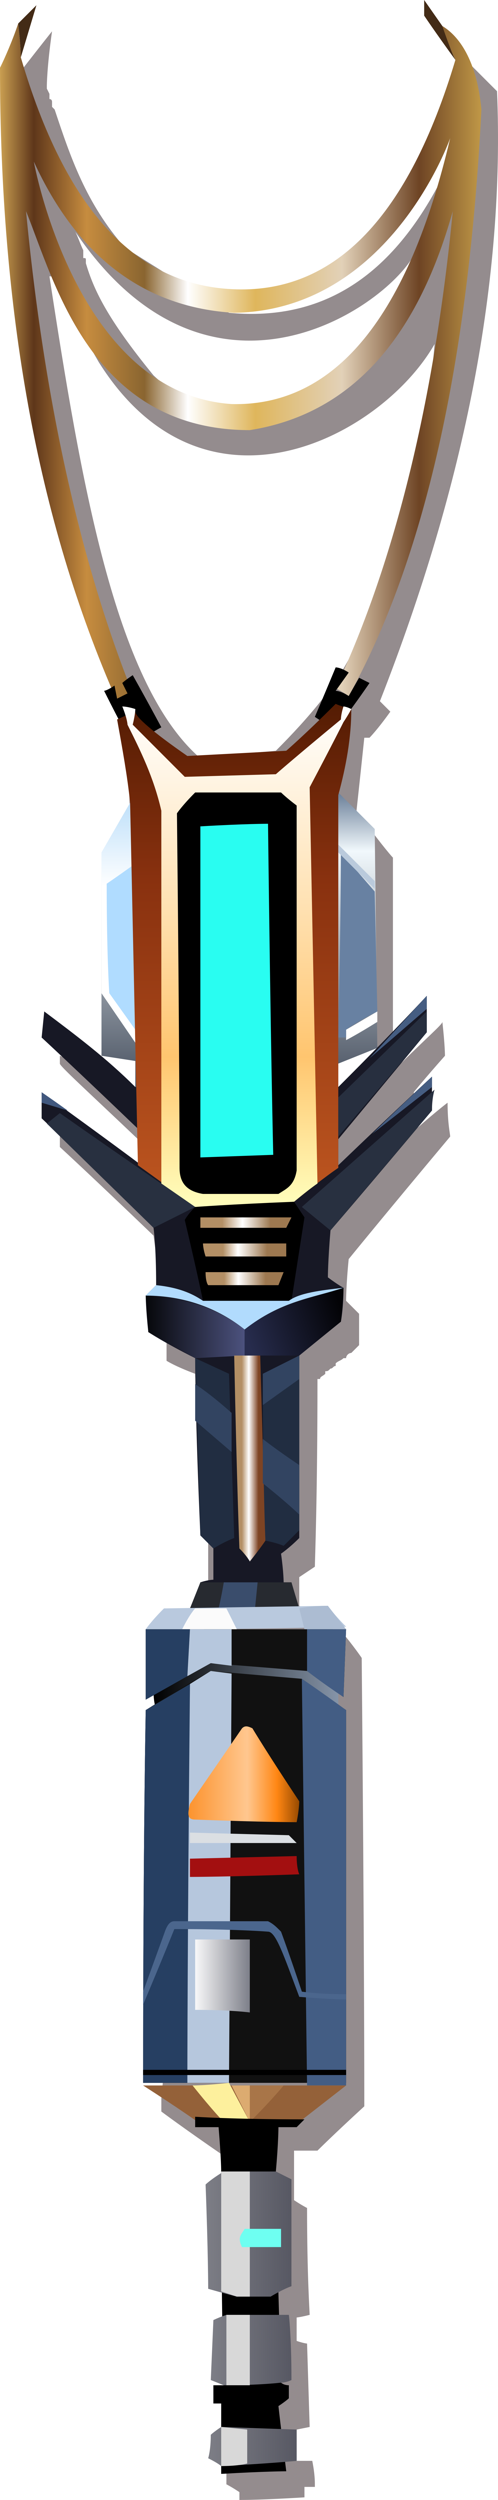 <?xml version="1.0" encoding="UTF-8" standalone="no"?>
<svg
   width="191.375"
   height="959"
   viewBox="0 0 191.375 959"
   version="1.1"
   id="svg212"
   sodipodi:docname="cb-layer-1150.svg"
   xmlns:inkscape="http://www.inkscape.org/namespaces/inkscape"
   xmlns:sodipodi="http://sodipodi.sourceforge.net/DTD/sodipodi-0.dtd"
   xmlns:xlink="http://www.w3.org/1999/xlink"
   xmlns="http://www.w3.org/2000/svg"
   xmlns:svg="http://www.w3.org/2000/svg">
  <sodipodi:namedview
     id="namedview214"
     pagecolor="#ffffff"
     bordercolor="#666666"
     borderopacity="1.0"
     inkscape:pageshadow="2"
     inkscape:pageopacity="0.0"
     inkscape:pagecheckerboard="0" />
  <defs
     id="defs133">
    <linearGradient
       x1="219.317"
       y1="117.25"
       x2="0"
       y2="117.25"
       id="id-99070"
       gradientTransform="scale(0.844,1.185)"
       gradientUnits="userSpaceOnUse">
      <stop
         stop-color="#C09847"
         offset="0%"
         id="stop2" />
      <stop
         stop-color="#6E4424"
         offset="13%"
         id="stop4" />
      <stop
         stop-color="#E2D1B8"
         offset="29%"
         id="stop6" />
      <stop
         stop-color="#DFB65C"
         offset="47%"
         id="stop8" />
      <stop
         stop-color="#FFFFFF"
         offset="61%"
         id="stop10" />
      <stop
         stop-color="#8A6530"
         offset="70%"
         id="stop12" />
      <stop
         stop-color="#C68C3F"
         offset="82%"
         id="stop14" />
      <stop
         stop-color="#5E361A"
         offset="93%"
         id="stop16" />
      <stop
         stop-color="#CA9F51"
         offset="100%"
         id="stop18" />
    </linearGradient>
    <linearGradient
       x1="94.989"
       y1="294.434"
       x2="94.989"
       y2="403.878"
       id="id-99071"
       gradientTransform="scale(0.969,1.032)"
       gradientUnits="userSpaceOnUse">
      <stop
         stop-color="#687D97"
         offset="0%"
         id="stop21" />
      <stop
         stop-color="#F1F8FC"
         offset="20%"
         id="stop23" />
      <stop
         stop-color="#485160"
         offset="100%"
         id="stop25" />
    </linearGradient>
    <linearGradient
       x1="121.041"
       y1="115.779"
       x2="121.041"
       y2="127.883"
       id="id-99072"
       gradientTransform="scale(0.376,2.66)"
       gradientUnits="userSpaceOnUse">
      <stop
         stop-color="#BFE0FA"
         offset="0%"
         id="stop28" />
      <stop
         stop-color="#FFFFFF"
         offset="100%"
         id="stop30" />
    </linearGradient>
    <linearGradient
       x1="131.795"
       y1="184.377"
       x2="131.795"
       y2="316.172"
       id="id-99073"
       gradientTransform="scale(0.683,1.464)"
       gradientUnits="userSpaceOnUse">
      <stop
         stop-color="#541C03"
         offset="0%"
         id="stop33" />
      <stop
         stop-color="#89310F"
         offset="35%"
         id="stop35" />
      <stop
         stop-color="#BE5620"
         offset="100%"
         id="stop37" />
    </linearGradient>
    <linearGradient
       x1="134.416"
       y1="183.468"
       x2="134.416"
       y2="313.452"
       id="id-99074"
       gradientTransform="scale(0.677,1.477)"
       gradientUnits="userSpaceOnUse">
      <stop
         stop-color="#FFFFFF"
         offset="0%"
         id="stop40" />
      <stop
         stop-color="#FFE2B4"
         offset="39%"
         id="stop42" />
      <stop
         stop-color="#FFC56F"
         offset="70%"
         id="stop44" />
      <stop
         stop-color="#FFFFBD"
         offset="100%"
         id="stop46" />
    </linearGradient>
    <filter
       width="1.686"
       height="1.166"
       x="-0.343"
       y="-0.075"
       id="id-99075"
       filterUnits="objectBoundingBox">
      <feMorphology
         result="id-99076"
         in="SourceAlpha"
         operator="dilate"
         radius="2"
         id="feMorphology49" />
      <feOffset
         result="id-99077"
         in="SourceAlpha"
         dx="0"
         dy="2"
         id="feOffset51" />
      <feGaussianBlur
         result="id-99079"
         in="SourceAlpha"
         stdDeviation="4"
         id="feGaussianBlur53" />
      <feColorMatrix
         in="SourceAlpha"
         type="matrix"
         values="0 0 0 0 0.161 0 0 0 0 0.992 0 0 0 0 0.601 0 0 0 0.511 0"
         id="feColorMatrix55" />
    </filter>
    <path
       d="m 77,317 c 17,-1 26,-1 26,-1 1,85 2,127 2,127 l -28,1 c 0,-85 0,-127 0,-127 z"
       id="id-99082" />
    <path
       d="m 77,317 c 17,-1 26,-1 26,-1 1,85 2,127 2,127 l -28,1 c 0,-85 0,-127 0,-127 z"
       id="path59" />
    <linearGradient
       x1="35.142"
       y1="1387.321"
       x2="28.87"
       y2="1387.321"
       id="id-99084"
       gradientTransform="scale(2.958,0.338)"
       gradientUnits="userSpaceOnUse">
      <stop
         stop-color="#9D7850"
         offset="0%"
         id="stop61" />
      <stop
         stop-color="#FFFFFF"
         offset="58%"
         id="stop63" />
      <stop
         stop-color="#B38F65"
         offset="100%"
         id="stop65" />
    </linearGradient>
    <linearGradient
       x1="43.481"
       y1="1213.05"
       x2="30.832"
       y2="1213.05"
       id="id-99085"
       gradientTransform="scale(2.53,0.395)"
       gradientUnits="userSpaceOnUse">
      <stop
         stop-color="#9D7850"
         offset="23%"
         id="stop68" />
      <stop
         stop-color="#FFFFFF"
         offset="58%"
         id="stop70" />
      <stop
         stop-color="#B38F65"
         offset="76%"
         id="stop72" />
    </linearGradient>
    <linearGradient
       x1="44.499"
       y1="1201.475"
       x2="32.252"
       y2="1201.475"
       id="id-99086"
       gradientTransform="scale(2.449,0.408)"
       gradientUnits="userSpaceOnUse">
      <stop
         stop-color="#9D7850"
         offset="23%"
         id="stop75" />
      <stop
         stop-color="#FFFFFF"
         offset="58%"
         id="stop77" />
      <stop
         stop-color="#B38F65"
         offset="76%"
         id="stop79" />
    </linearGradient>
    <linearGradient
       x1="109.186"
       y1="610.104"
       x2="77.754"
       y2="617.648"
       id="id-99087"
       gradientTransform="scale(1.209,0.827)"
       gradientUnits="userSpaceOnUse">
      <stop
         stop-color="#030306"
         offset="0%"
         id="stop82" />
      <stop
         stop-color="#272C4D"
         offset="100%"
         id="stop84" />
    </linearGradient>
    <linearGradient
       x1="74.704"
       y1="640.478"
       x2="44.504"
       y2="640.478"
       id="id-99088"
       gradientTransform="scale(1.258,0.795)"
       gradientUnits="userSpaceOnUse">
      <stop
         stop-color="#4C527E"
         offset="0%"
         id="stop87" />
      <stop
         stop-color="#06070A"
         offset="100%"
         id="stop89" />
    </linearGradient>
    <linearGradient
       x1="254.63"
       y1="218.061"
       x2="238.312"
       y2="218.061"
       id="id-99089"
       gradientTransform="scale(0.39,2.566)"
       gradientUnits="userSpaceOnUse">
      <stop
         stop-color="#7E4424"
         offset="0%"
         id="stop92" />
      <stop
         stop-color="#FFFFFF"
         offset="58%"
         id="stop94" />
      <stop
         stop-color="#B38F65"
         offset="100%"
         id="stop96" />
    </linearGradient>
    <linearGradient
       x1="67.25"
       y1="1249.744"
       x2="30.521"
       y2="1249.744"
       id="id-99090"
       gradientTransform="scale(1.933,0.517)"
       gradientUnits="userSpaceOnUse">
      <stop
         stop-color="#8594A8"
         offset="0%"
         id="stop99" />
      <stop
         stop-color="#000000"
         offset="100%"
         id="stop101" />
    </linearGradient>
    <linearGradient
       x1="106.815"
       y1="732.781"
       x2="67.249"
       y2="732.781"
       id="id-99091"
       gradientTransform="scale(1.077,0.929)"
       gradientUnits="userSpaceOnUse">
      <stop
         stop-color="#964A01"
         offset="0%"
         id="stop104" />
      <stop
         stop-color="#FF8613"
         offset="20%"
         id="stop106" />
      <stop
         stop-color="#FFC78F"
         offset="47%"
         id="stop108" />
      <stop
         stop-color="#FC932E"
         offset="100%"
         id="stop110" />
    </linearGradient>
    <linearGradient
       x1="110.851"
       y1="656.447"
       x2="86.603"
       y2="656.447"
       id="id-99092"
       gradientTransform="scale(0.866,1.155)"
       gradientUnits="userSpaceOnUse">
      <stop
         stop-color="#7D7F89"
         offset="0%"
         id="stop113" />
      <stop
         stop-color="#F8F8F9"
         offset="100%"
         id="stop115" />
    </linearGradient>
    <linearGradient
       x1="135.077"
       y1="710.587"
       x2="95.278"
       y2="710.587"
       id="id-99093"
       gradientTransform="scale(0.829,1.206)"
       gradientUnits="userSpaceOnUse">
      <stop
         stop-color="#575863"
         offset="0%"
         id="stop118" />
      <stop
         stop-color="#7D7E86"
         offset="100%"
         id="stop120" />
    </linearGradient>
    <linearGradient
       x1="104.525"
       y1="965.972"
       x2="75.594"
       y2="965.972"
       id="id-99094"
       gradientTransform="scale(1.072,0.933)"
       gradientUnits="userSpaceOnUse">
      <stop
         stop-color="#575863"
         offset="0%"
         id="stop123" />
      <stop
         stop-color="#7D7E86"
         offset="100%"
         id="stop125" />
    </linearGradient>
    <linearGradient
       x1="75.72"
       y1="1412.954"
       x2="53.137"
       y2="1412.954"
       id="id-99095"
       gradientTransform="scale(1.506,0.664)"
       gradientUnits="userSpaceOnUse">
      <stop
         stop-color="#575863"
         offset="0%"
         id="stop128" />
      <stop
         stop-color="#7D7E86"
         offset="100%"
         id="stop130" />
    </linearGradient>
  </defs>
  <g
     id="id-99096">
    <path
       d="m 20,12 c -2,14 -2,21 -2,21 0,0 0,1 0,1 l 1,2 v 0 2 c 1,0 1,1 1,1 v 2 0 l 1,1 c 6,18 12,36 27,53 27,17 40,25 40,25 32,3 60,-10 81,-50 8,-30 12,-45 12,-45 7,7 10,10 10,10 3,72 -12,150 -45,234 3,3 4,4 4,4 -5,7 -8,10 -8,10 h -2 v 0 c -2,19 -3,28 -3,28 8,11 13,17 14,18 v 0 c 0,1 0,1 0,1 0,43 0,65 0,66 v 0 0 c 1,5 2,9 2,11 v 0 c 0,0 0,1 0,1 v 0 c 0,1 0,1 0,1 v 0 0 c 11,-11 17,-16 17,-17 v 0 0 c 1,9 1,13 1,13 -8,9 -12,14 -12,14 1,9 1,14 1,14 v 0 0 c 8,-7 12,-10 12,-10 0,8 1,12 1,13 v 0 0 c -26,31 -39,47 -39,47 -1,10 -1,16 -1,16 v 0 0 c 3,3 5,5 5,5 0,7 0,11 0,12 v 0 c 0,0 0,0 0,0 v 0 c 0,0 0,0 0,0 v 0 0 c -1,1 -1,1 -2,2 l -1,1 c -1,0 -2,1 -2,2 h -1 c -1,1 -2,1 -3,2 v 1 c -1,0 -1,1 -2,1 v 0 c -1,1 -1,1 -2,1 v 1 c -1,1 -2,1 -2,2 h -1 c 0,0 0,0 0,0 0,46 -1,70 -1,72 v 0 0 l -6,4 c 0,7 0,11 0,11 v 0 0 c 10,7 16,11 17,12 h 1 c 0,0 0,0 0,0 4,5 6,8 6,8 1,110 1,167 1,171 v 1 c 0,0 0,0 0,0 -12,11 -18,17 -18,17 -6,0 -9,0 -9,0 0,12 0,18 0,18 v 1 0 c 3,2 5,3 5,3 0,26 1,40 1,41 v 0 0 c -4,1 -5,1 -5,1 0,6 0,9 0,9 v 0 c 0,0 0,0 0,0 v 0 0 c 3,1 4,1 4,1 l 1,32 -5,1 v 12 c 4,0 6,0 6,0 1,5 1,8 1,9 v 0 c 0,1 0,1 0,1 v 0 0 c -3,0 -4,0 -4,0 0,3 0,4 0,4 -16,1 -24,1 -25,1 v 0 0 c 0,-2 0,-3 0,-3 -3,-2 -5,-3 -5,-3 0,-1 0,-2 0,-2 v -1 c 0,0 0,0 0,0 v -1 c 0,0 0,0 0,0 v 0 c 0,0 0,0 0,-1 v 0 c 0,0 0,0 0,0 v 0 0 C 86,869 86,829 86,827 v 0 0 C 70,816 62,810 62,810 v -5 0 C 74,673 80,607 80,607 c 0,-7 0,-11 0,-13 v -1 c 0,0 0,0 0,0 v 0 c 0,0 0,0 0,0 v -1 c 0,0 0,0 0,0 v 0 0 c -4,-43 -5,-65 -5,-65 -8,-3 -11,-5 -11,-5 v -7 0 C 61,488 59,474 59,474 35,451 23,440 23,440 c 0,-3 0,-5 0,-5 13,6 22,9 27,11 v 0 c 1,1 2,1 3,2 v 0 c 0,0 0,0 0,0 0,-7 0,-10 0,-11 v 0 0 C 33,418 23,409 23,408 v 0 0 -3 c 20,8 30,12 30,12 C 50,323 49,276 49,276 22,199 9,134 7,77 8,43 9,26 9,26 16,17 20,12 20,12 Z m -1,94 c 12,78 25,155 57,184 20,-1 30,-2 30,-2 13,-13 23,-25 29,-37 16,-31 28,-70 32,-119 -20,35 -88,72 -129,7 C 27,120 21,109 20,106 h -1 c 0,0 0,0 0,0 z M 29,89 c 1,2 2,5 3,7 v 1 c 0,0 0,0 0,1 v 1 c 1,0 1,0 1,1 v 1 c 3,10 8,21 26,43 27,26 86,9 100,-46 -12,21 -79,66 -130,-9 z"
       fill="#140307"
       fill-opacity="0.456"
       id="id-99097" />
    <path
       d="m 7,9 c 1,9 1,13 1,13 17,58 44,88 83,89 38,1 66,-28 84,-88 -4,-9 -5,-13 -5,-13 5,3 13,11 15,32 -5,98 -22,173 -51,225 -3,-2 -5,-3 -5,-3 23,-49 38,-111 45,-183 -14,50 -40,78 -78,84 -61,0 -75,-57 -86,-84 7,73 21,135 41,185 -4,2 -6,3 -6,3 C 14,199 0,118 0,26 2,22 5,15 7,9 Z m 166,44 c 0,0 -23,66 -83,67 -34,-2 -60,-21 -77,-58 0,0 16,89 76,93 40,1 68,-34 84,-102 z"
       fill="url(#id-99070)"
       id="path136"
       style="fill:url(#id-99070)" />
    <path
       d="M 8,22 14,2 7,9 c 1,9 1,13 1,13 z"
       fill="#432b16"
       id="id-99099" />
    <path
       d="M 175,23 C 167,12 163,6 163,6 V 0 l 7,10 c 3,9 5,13 5,13 z"
       fill="#432b16"
       id="id-99100" />
    <path
       d="m 40,265 c 7,14 11,21 11,21 7,-5 11,-7 11,-7 -7,-13 -11,-20 -11,-20 -3,2 -4,3 -4,3 1,2 2,4 2,4 -2,1 -4,2 -4,2 l -1,-5 c -3,2 -4,2 -4,2 z"
       fill="#000000"
       id="id-99101" />
    <path
       d="m 129,256 c -5,12 -8,19 -8,19 6,4 8,5 8,5 9,-12 13,-18 13,-18 l -4,-2 -4,7 c -3,-2 -5,-2 -5,-2 l 5,-7 c -3,-2 -5,-2 -5,-2 z"
       fill="#000000"
       id="id-99102" />
    <path
       d="m 39,405 c 9,8 13,12 13,12 52,0 78,0 78,0 10,-10 15,-15 15,-15 l -1,-84 -14,-14 c -53,3 -80,4 -80,4 l -11,19 c 0,52 0,78 0,78 z"
       fill="url(#id-99071)"
       id="id-99103"
       style="fill:url(#id-99071)" />
    <path
       d="m 39,381 13,19 -2,-92 -11,19 c 0,36 0,54 0,54 z"
       fill="url(#id-99072)"
       id="id-99104"
       style="fill:url(#id-99072)" />
    <path
       d="m 39,405 c 9,8 13,12 13,12 v -10 z"
       fill="#ffffff"
       id="id-99105" />
    <path
       d="m 145,402 c -10,10 -15,15 -15,15 v -9 z"
       fill="#ffffff"
       id="id-99106" />
    <path
       d="m 145,392 c -8,5 -12,7 -12,7 0,-3 0,-4 0,-4 l 12,-7 c 0,3 0,4 0,4 z"
       fill="#ffffff"
       id="id-99107" />
    <path
       d="m 51,332 c -7,5 -10,7 -10,7 0,28 1,42 1,42 l 10,14 c -1,-42 -1,-63 -1,-63 z"
       fill="#b0dcff"
       id="id-99108" />
    <path
       d="m 131,327 13,15 1,46 c -8,4 -12,7 -12,7 0,2 0,3 0,3 h -3 c 1,-47 1,-71 1,-71 z"
       fill="#6881a2"
       id="id-99109" />
    <path
       d="m 144,338 v 3 c -9,-9 -14,-14 -14,-14 v -3 z"
       fill="#bacadc"
       id="id-99110" />
    <path
       d="m 130,417 c 23,-23 34,-35 34,-35 0,9 0,14 0,14 l -34,41 c 0,7 0,10 0,10 24,-23 36,-34 36,-34 0,8 0,13 0,13 -26,31 -39,46 -39,46 -1,12 -1,18 -1,18 4,3 6,4 6,4 0,8 -1,13 -1,13 -10,8 -16,13 -16,13 0,47 0,70 0,70 -4,4 -7,6 -7,6 1,7 1,11 1,11 2,0 3,0 3,0 2,7 3,10 3,10 -28,0 -42,0 -42,0 3,-7 4,-10 4,-10 3,-1 5,-1 5,-1 0,-8 0,-12 0,-12 -3,-3 -5,-5 -5,-5 -2,-45 -2,-68 -2,-68 -12,-6 -18,-10 -18,-10 -1,-9 -1,-14 -1,-14 3,-3 4,-4 4,-4 0,-15 -1,-22 -1,-22 -28,-28 -43,-42 -43,-42 0,-7 0,-10 0,-10 25,18 37,27 37,27 0,-9 0,-13 0,-13 C 29,410 16,398 16,398 l 1,-10 c 12,9 24,18 35,29 52,0 78,0 78,0 z"
       fill="#171825"
       id="id-99111" />
    <path
       d="m 52,273 c -5,2 -7,3 -7,3 2,11 4,22 5,32 2,93 3,139 3,139 14,10 22,16 22,16 25,-1 38,-2 38,-2 11,-9 17,-13 17,-13 0,-95 0,-143 0,-143 3,-11 5,-22 5,-33 -4,-1 -6,-2 -6,-2 -12,12 -19,18 -19,18 l -38,2 C 59,281 52,275 52,273 Z"
       fill="url(#id-99073)"
       id="id-99112"
       style="fill:url(#id-99073)" />
    <path
       d="m 51,278 c 1,-4 1,-6 1,-6 -3,-1 -5,-1 -5,-1 2,5 2,7 2,7 5,10 10,20 13,33 v 143 l 13,9 c 25,-1 38,-2 38,-2 6,-5 9,-7 9,-7 -2,-102 -3,-152 -3,-152 9,-17 13,-25 13,-25 2,-3 3,-5 3,-5 -2,-1 -3,-1 -3,-1 -1,3 -1,5 -1,5 -17,14 -25,21 -25,21 l -35,1 C 58,285 51,278 51,278 Z"
       fill="url(#id-99074)"
       id="id-99113"
       style="fill:url(#id-99074)" />
    <path
       d="m 114,309 c -4,-3 -6,-5 -6,-5 -22,0 -33,0 -33,0 -5,5 -7,8 -7,8 1,91 1,136 1,136 0,6 3,9 9,10 19,0 29,0 29,0 3,-2 6,-3 7,-9 0,-94 0,-140 0,-140 z"
       fill="#000000"
       id="id-99114" />
    <g
       id="id-99115">
      <use
         fill="#000000"
         fill-opacity="1"
         xlink:href="#id-99082"
         filter="url(#id-99075)"
         id="use154"
         x="0"
         y="0"
         width="100%"
         height="100%" />
      <use
         fill="#29fdf1"
         xlink:href="#id-99082"
         fill-rule="evenodd"
         id="use156"
         x="0"
         y="0"
         width="100%"
         height="100%" />
    </g>
    <path
       d="m 75,463 c -3,3 -4,5 -4,5 5,21 7,31 7,31 22,0 34,0 34,0 l 5,-32 -4,-6 c -25,1 -38,2 -38,2 z"
       fill="#000000"
       id="id-99119" />
    <path
       d="m 77,471 c 0,-2 0,-4 0,-4 23,0 35,0 35,0 l -2,4 c -22,0 -33,0 -33,0 z"
       fill="url(#id-99084)"
       id="id-99120"
       style="fill:url(#id-99084)" />
    <path
       d="m 78,477 c 21,0 32,0 32,0 0,3 0,5 0,5 H 79 c -1,-3 -1,-5 -1,-5 z"
       fill="url(#id-99085)"
       id="id-99121"
       style="fill:url(#id-99085)" />
    <path
       d="m 79,488 c 0,4 1,5 1,5 18,0 27,0 27,0 l 2,-5 c -20,0 -30,0 -30,0 z"
       fill="url(#id-99086)"
       id="id-99122"
       style="fill:url(#id-99086)" />
    <path
       d="m 167,418 -51,45 11,9 39,-46 c 0,-5 1,-8 1,-8 z"
       fill="#283040"
       id="id-99123" />
    <path
       d="m 59,471 c 10,-5 16,-8 16,-8 C 40,439 23,427 23,427 l -5,4 z"
       fill="#283040"
       id="id-99124" />
    <path
       d="m 16,419 c 0,3 0,4 0,4 l 10,3 c -7,-5 -10,-7 -10,-7 z"
       fill="#41587e"
       id="id-99125" />
    <path
       d="m 143,435 23,-18 v -4 c -16,15 -23,22 -23,22 z"
       fill="#455d82"
       id="id-99126" />
    <path
       d="m 164,388 -34,33 v 15 l 34,-40 c 0,-5 0,-8 0,-8 z"
       fill="#272f3f"
       id="id-99127" />
    <path
       d="m 164,387 -22,19 22,-24 c 0,3 0,5 0,5 z"
       fill="#455d82"
       id="id-99128" />
    <path
       d="m 132,494 c -19,5 -32,10 -38,16 v 10 h 21 l 16,-13 c 1,-9 1,-13 1,-13 z"
       fill="url(#id-99087)"
       id="id-99129"
       style="fill:url(#id-99087)" />
    <path
       d="M 94,510 C 85,503 74,498 56,497 l 1,14 18,10 19,-1 z"
       fill="url(#id-99088)"
       id="id-99130"
       style="fill:url(#id-99088)" />
    <path
       d="m 56,497 4,-4 c 10,1 15,4 18,6 h 33 c 4,-3 12,-4 21,-5 -12,4 -24,5 -38,16 -10,-8 -23,-13 -38,-13 z"
       fill="#b1dbfd"
       id="id-99131" />
    <path
       d="m 90,520 c 1,49 2,74 2,74 3,3 4,5 4,5 4,-5 6,-8 6,-8 l -2,-71 c -7,0 -10,0 -10,0 z"
       fill="url(#id-99089)"
       id="id-99132"
       style="fill:url(#id-99089)" />
    <path
       stroke="#979797"
       id="id-99133"
       d="" />
    <path
       d="m 59,649 c 0,4 1,7 1,7 14,-9 21,-13 21,-13 24,1 36,2 36,2 9,7 13,11 13,11 0,-5 0,-8 0,-8 -8,-6 -12,-9 -12,-9 l -38,-2 c -14,8 -21,12 -21,12 z"
       fill="url(#id-99090)"
       id="id-99134"
       style="fill:url(#id-99090)" />
    <path
       d="m 82,594 c 5,-3 8,-4 8,-4 l -2,-63 -13,-6 2,68 c 3,3 5,5 5,5 z"
       fill="#212d41"
       id="id-99135" />
    <path
       d="m 115,520 -14,7 c 0,43 1,64 1,64 5,1 7,2 7,2 l 6,-6 c 0,-45 0,-67 0,-67 z"
       fill="#212d41"
       id="id-99136" />
    <path
       d="m 101,552 v 17 c 10,8 14,12 14,12 v -19 c -9,-6 -14,-10 -14,-10 z"
       fill="#324461"
       id="id-99137" />
    <path
       d="m 115,529 -14,10 v -12 l 14,-7 c 0,6 0,9 0,9 z"
       fill="#324461"
       id="id-99138" />
    <path
       d="m 89,542 c -9,-8 -14,-11 -14,-11 0,9 0,14 0,14 l 14,12 c 0,-10 0,-15 0,-15 z"
       fill="#324461"
       id="id-99139" />
    <polygon
       points="115,617 73,617 77,607 112,607 "
       fill="#272a30"
       id="id-99140" />
    <path
       d="m 86,607 c -1,6 -2,10 -2,10 10,0 14,0 14,0 l 1,-10 c -9,0 -13,0 -13,0 z"
       fill="#3a4d6c"
       id="id-99141" />
    <path
       d="m 56,625 c 51,0 77,-1 77,-1 -5,-5 -7,-8 -7,-8 l -63,1 c -5,5 -7,8 -7,8 z"
       fill="#b9c9de"
       id="id-99142" />
    <path
       d="m 70,625 c 3,-6 5,-8 5,-8 8,0 12,0 12,0 l 4,8 c -14,0 -21,0 -21,0 z"
       fill="#fbfbfb"
       id="id-99143" />
    <path
       d="m 115,617 2,8 h 16 l -7,-9 c -7,0 -11,1 -11,1 z"
       fill="#acbcd2"
       id="id-99144" />
    <path
       d="m 56,625 c 0,18 0,27 0,27 16,-9 25,-14 25,-14 25,2 37,3 37,3 l 14,10 1,-26 c -52,0 -77,0 -77,0 z"
       fill="#111111"
       id="id-99145" />
    <polygon
       points="56,625 73,625 72,643 56,652 "
       fill="#263f62"
       id="id-99146" />
    <path
       d="m 81,638 -9,5 1,-18 c 11,0 16,0 16,0 v 14 z"
       fill="#b6c7dd"
       id="id-99147" />
    <path
       d="m 118,641 v -16 h 15 l -1,26 c -9,-6 -14,-10 -14,-10 z"
       fill="#435d84"
       id="id-99148" />
    <path
       d="m 56,656 c 16,-10 25,-15 25,-15 23,2 35,3 35,3 11,8 17,12 17,12 0,96 0,143 0,143 H 55 c 0,-95 1,-143 1,-143 z"
       fill="#111111"
       id="id-99149" />
    <path
       d="M 72,799 H 55 c 0,-95 1,-143 1,-143 l 17,-10 z"
       fill="#263f62"
       id="id-99150" />
    <path
       d="m 81,641 -8,5 c -1,102 -1,153 -1,153 11,0 16,0 16,0 l 1,-157 z"
       fill="#b6c7dd"
       id="id-99151" />
    <path
       d="m 116,644 2,156 h 15 V 656 c -11,-8 -17,-12 -17,-12 z"
       fill="#435d84"
       id="id-99152" />
    <path
       d="m 75,698 c 26,1 39,1 39,1 1,-5 1,-8 1,-8 -12,-18 -18,-28 -18,-28 -2,-1 -3,-1 -4,0 l -20,29 c -1,4 -1,6 2,6 z"
       fill="url(#id-99091)"
       id="id-99153"
       style="fill:url(#id-99091)" />
    <path
       d="m 115,719 c -28,1 -42,1 -42,1 0,-5 0,-7 0,-7 l 41,-1 c 0,5 1,7 1,7 z"
       fill="#a30f10"
       id="id-99154" />
    <path
       d="m 114,707 c -27,0 -41,0 -41,0 0,-2 0,-4 0,-4 l 38,1 c 2,2 3,3 3,3 z"
       fill="#dbdfe3"
       id="id-99155" />
    <path
       d="m 55,769 c 8,-19 12,-29 12,-29 24,0 36,1 36,1 3,0 6,9 12,25 12,1 18,1 18,1 0,-1 0,-2 0,-2 -11,0 -17,-1 -17,-1 -5,-15 -8,-23 -8,-23 -2,-2 -3,-3 -5,-4 -24,0 -36,0 -36,0 -2,0 -3,2 -4,5 l -8,22 c 0,3 0,5 0,5 z"
       fill="#4b668d"
       id="id-99156" />
    <path
       d="m 75,744 c 0,18 0,27 0,27 14,0 21,1 21,1 v -28 c -14,0 -21,0 -21,0 z"
       fill="url(#id-99092)"
       id="id-99157"
       style="fill:url(#id-99092)" />
    <path
       d="m 55,794 c 52,0 78,0 78,0 0,1 0,2 0,2 H 55 c 0,-1 0,-2 0,-2 z"
       fill="#000000"
       id="id-99158" />
    <path
       d="m 55,800 c 14,9 21,14 21,14 h 39 l 18,-14 c -52,0 -78,0 -78,0 z"
       fill="#946139"
       id="id-99159" />
    <path
       d="m 74,800 c 8,10 12,14 12,14 7,0 10,0 10,0 l -8,-15 c -9,1 -14,1 -14,1 z"
       fill="#fdf09d"
       id="id-99160" />
    <path
       d="m 96,814 c 9,-9 13,-14 13,-14 H 96 c 0,10 0,14 0,14 z"
       fill="#a87548"
       id="id-99161" />
    <polygon
       points="96,800 96,814 89,800 "
       fill="#dcab70"
       id="id-99162" />
    <path
       d="m 106,833 c 1,-11 1,-17 1,-17 5,0 7,0 7,0 l 3,-3 c -28,0 -42,-1 -42,-1 0,3 0,4 0,4 6,0 9,0 9,0 1,12 1,17 1,17 0,55 1,82 1,82 -3,0 -4,0 -4,0 0,4 0,7 0,7 2,0 3,0 3,0 0,18 0,27 0,27 17,-1 25,-1 25,-1 -2,-16 -3,-25 -3,-25 3,-2 4,-3 4,-3 0,-4 0,-5 0,-5 -2,0 -3,-1 -3,-1 l -1,-34 z"
       fill="#000000"
       id="id-99163" />
    <path
       d="m 86,833 c -5,3 -7,5 -7,5 1,26 1,40 1,40 7,2 11,3 11,3 9,0 13,0 13,0 5,-3 8,-4 8,-4 v -41 l -6,-3 c -13,0 -20,0 -20,0 z"
       fill="url(#id-99093)"
       id="id-99164"
       style="fill:url(#id-99093)" />
    <path
       d="m 85,833 c 7,0 11,0 11,0 v 48 h -5 l -6,-2 c 0,-30 0,-46 0,-46 z"
       fill="#d8d8d8"
       id="id-99165" />
    <path
       d="m 94,855 c -1,2 -3,3 -1,7 10,0 15,0 15,0 v -7 c -9,0 -14,0 -14,0 z"
       fill="#6efff1"
       id="id-99166" />
    <path
       d="m 82,890 -1,23 5,2 c 14,0 22,-1 22,-1 2,0 4,-1 4,-1 0,-17 -1,-25 -1,-25 H 87 c -3,1 -5,2 -5,2 z"
       fill="url(#id-99094)"
       id="id-99167"
       style="fill:url(#id-99094)" />
    <path
       d="m 87,888 c 0,18 0,27 0,27 6,0 9,0 9,0 v -27 c -6,0 -9,0 -9,0 z"
       fill="#d8d8d8"
       id="id-99168" />
    <path
       d="m 81,934 c 0,6 -1,9 -1,9 4,2 5,3 5,3 19,-1 29,-2 29,-2 0,-8 0,-12 0,-12 l -29,-1 c -3,2 -4,3 -4,3 z"
       fill="url(#id-99095)"
       id="id-99169"
       style="fill:url(#id-99095)" />
    <path
       d="m 85,931 c 0,10 0,15 0,15 7,0 10,-1 10,-1 v -13 z"
       fill="#d8d8d8"
       id="id-99170" />
  </g>
</svg>
